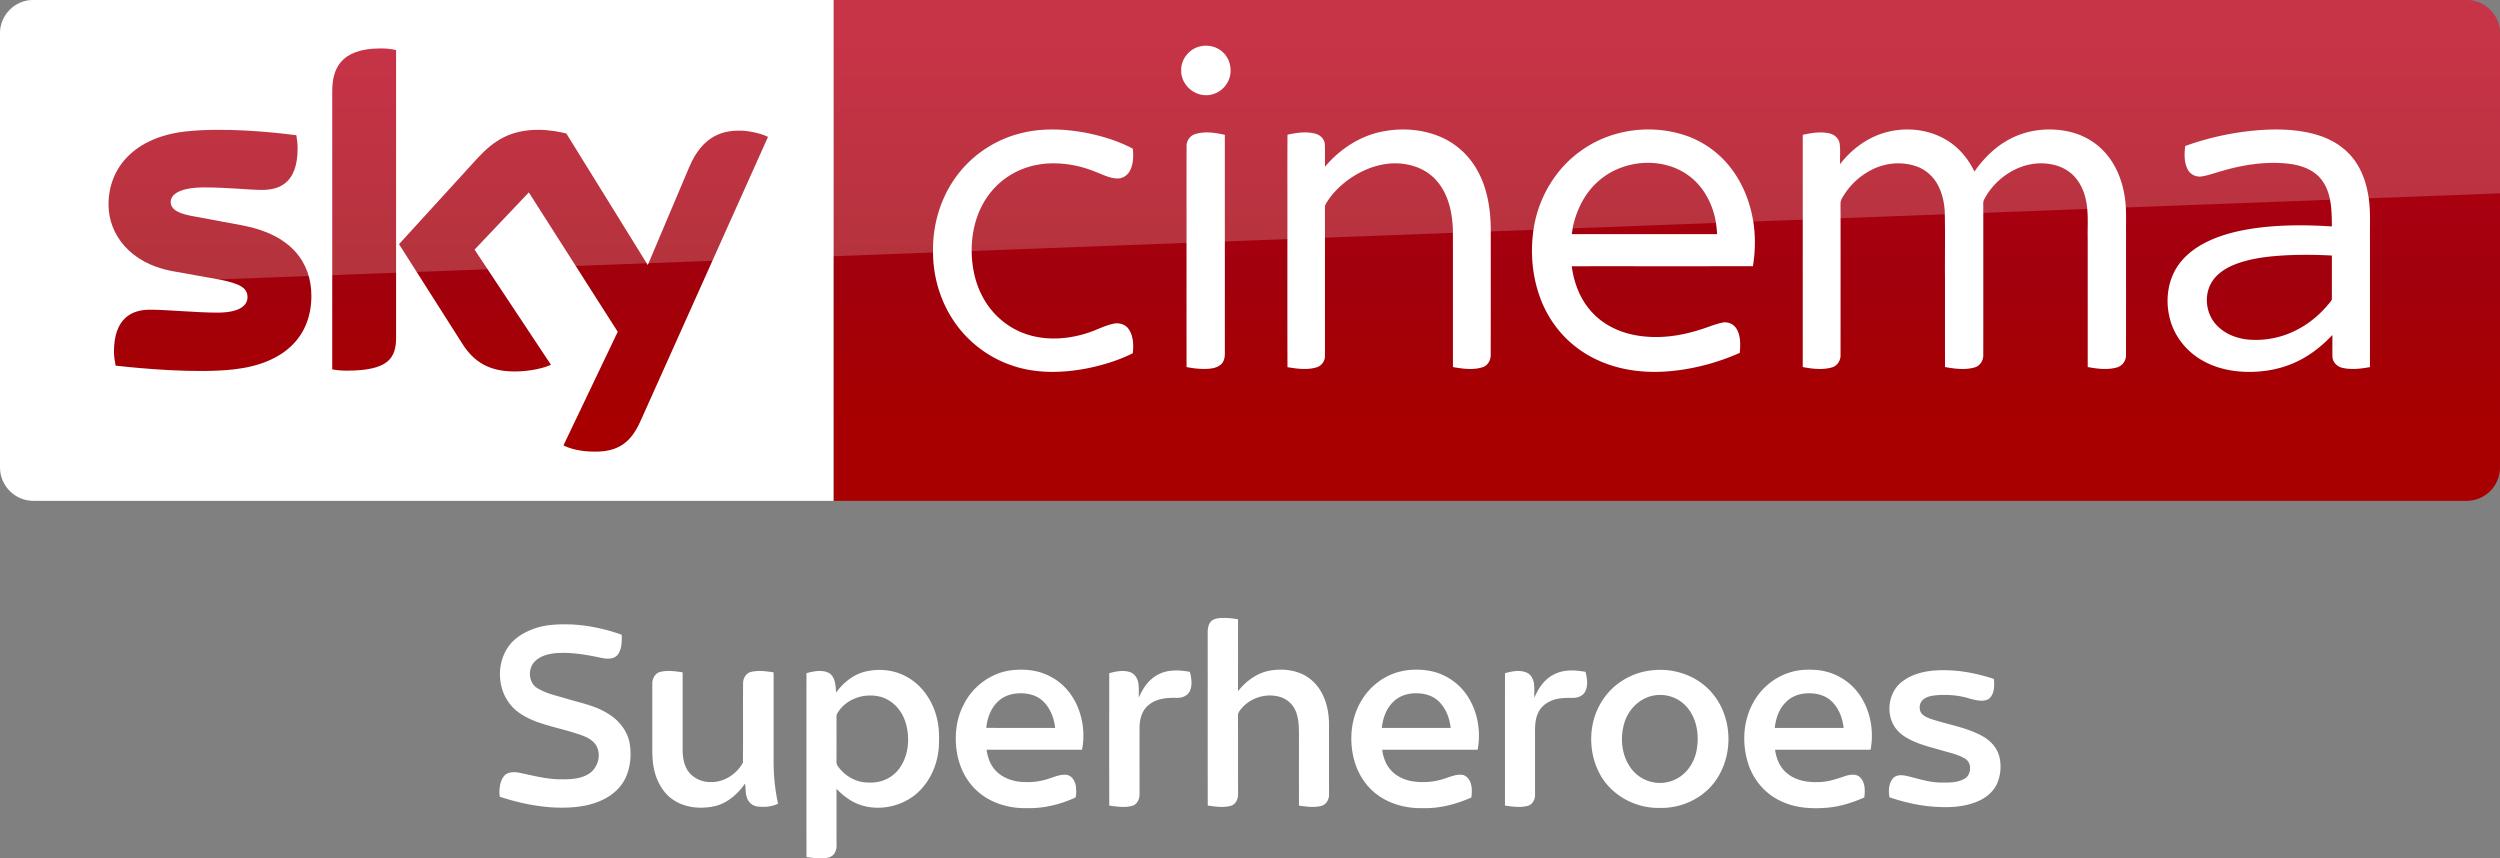 <svg width="1872.2pt" height="857" viewBox="0 0 1872.2 642.75" xmlns="http://www.w3.org/2000/svg">
    <rect x="0" y="0" width="1872.2" height="642.75" fill="#808080" stroke="none"/>
    <defs>
        <linearGradient id="a" x1="-8600.5" x2="-8600.5" y1="-4687.6" y2="-4591.4" gradientTransform="matrix(-2.981 0 0 -2.981 -24493 -13655)" gradientUnits="userSpaceOnUse">
            <stop stop-color="#a80000" offset="0"/>
            <stop stop-color="#a1000c" offset=".381"/>
            <stop stop-color="#b90019" offset="1"/>
        </linearGradient>
    </defs>
    <path d="M624.21 0h1223c13.753 0 25.006 11.253 25.006 25.006v325.08c0 13.753-11.253 25.006-25.006 25.006h-1223z" fill="url(#a)" stroke-width="2.981"/>
    <path d="M624.21 375.09H25.01c-13.753 0-25.006-11.253-25.006-25.006V24.694C.004 11.566 10.944.001 24.697.001h599.52z" fill="#fff" stroke-width="3.126"/>
    <g fill="#fff">
        <path d="M897.744 34.998c6.06-1.792 13.082-.457 17.777 3.87 6.722 5.882 8.072 16.856 2.926 24.17-3.81 5.94-11.274 9.279-18.228 7.996-8.709-1.358-15.978-9.549-15.647-18.468-.143-7.936 5.55-15.422 13.172-17.568zM763.172 100.111c16.03-4.35 32.975-3.743 49.2-.825 12.422 2.408 24.77 6.098 35.961 12.054.615 5.589.48 11.65-2.258 16.713-1.837 3.428-5.55 5.776-9.474 5.603-5.753-.172-10.921-2.993-16.195-4.965-11.012-4.539-22.976-6.82-34.888-6.294-11.154.555-22.248 3.976-31.445 10.382-8.499 5.768-15.257 13.944-19.66 23.2-4.989 10.54-7.06 22.332-6.714 33.944.345 10.802 2.648 21.663 7.644 31.302 5.963 11.935 16.127 21.746 28.37 27.117 15.744 6.991 34.025 6.339 50.205 1.163 6.653-2.033 12.812-5.521 19.623-7.029 4.216-1.05 9.159.27 11.68 3.968 3.637 5.214 3.757 12.032 3.105 18.116-10.554 5.266-21.956 8.754-33.478 11.162-19.098 3.765-39.396 4.32-57.932-2.348-18.715-6.504-34.94-19.788-45.075-36.801-8.829-14.635-13.262-31.798-13.127-48.848-.195-19.12 5.349-38.406 16.383-54.099 11.41-16.382 28.775-28.43 48.075-33.515zM1034.04 98.746c15.28-3.263 31.753-2.176 46.05 4.343 11.162 5.086 20.494 13.93 26.367 24.679 7.314 13.12 9.73 28.332 9.94 43.184 0 31.55.037 63.1-.038 94.65.127 4.021-2.116 8.192-6.114 9.414-7.179 2.28-14.905 1.148-22.166-.135-.045-34.213.023-68.433-.037-102.646-.436-13.442-3.541-27.77-13.06-37.829-8.266-8.978-20.943-12.64-32.87-12.016-12.325.727-24.087 5.895-33.846 13.3-6.068 4.657-11.477 10.298-15.34 16.93-.855 1.222-.682 2.752-.72 4.163.06 6.42.008 12.834.038 19.255.015 30.102.007 60.205-.008 90.307.158 4.02-2.595 7.756-6.466 8.814-7.028 2.04-14.522 1.013-21.603-.195-.12-32.615-.053-65.23-.06-97.846.06-25.421-.09-50.843.075-76.257 6.803-1.455 14.012-2.573 20.853-.735 3.683.945 6.939 4.043 7.111 8.004.263 5.566-.007 11.139.113 16.712 10.749-12.767 25.346-22.57 41.781-26.096zM1184.514 112.518c23.06-16.405 54.392-20.05 80.766-9.977 12.437 4.846 23.419 13.27 31.415 23.952 8.154 10.756 13.352 23.583 15.835 36.816 2.258 11.881 2.145 24.138.203 36.05-45.225.053-90.457 0-135.682.03 1.658 12.782 6.578 25.467 15.58 34.888 7.786 8.334 18.363 13.728 29.427 16.196 16.578 3.69 33.965 1.8 50.048-3.279 5.88-1.657 11.492-4.245 17.485-5.528 4.178-1.065 8.792.975 10.937 4.696 3.188 5.378 2.806 11.904 2.378 17.905-14.68 6.474-30.26 10.967-46.177 13.037-14.478 1.898-29.345 1.68-43.567-1.822-12.49-3.046-24.44-8.627-34.416-16.78-10.547-8.492-18.775-19.736-23.989-32.21-7.396-17.824-9.166-37.8-5.986-56.77 3.893-22.729 16.72-43.994 35.743-57.204m13.023 22.706c-10.232 8.634-16.54 21.093-19.496 34.003-.33 2.04-.653 4.08-.968 6.128 36.284 0 72.567-.007 108.85 0-.225-3.683-.637-7.343-1.327-10.974-2.49-12.43-8.912-24.371-19.069-32.18-19.593-15.167-49.53-12.977-67.99 3.023zM1409.7 99.893c15.94-5.153 34.266-3.6 48.593 5.326 8.934 5.484 15.783 13.87 20.321 23.254 6.856-9.842 15.603-18.565 26.27-24.221 13.374-7.172 29.336-8.957 44.114-5.784 10.546 2.266 20.426 7.801 27.567 15.933 9.234 10.344 13.937 24.064 15.182 37.723.728 7.779.3 15.603.413 23.412-.03 30.124.037 60.264-.045 90.389.127 4.32-2.88 8.289-7.074 9.316-7.051 1.906-14.522.953-21.596-.39.008-32.105-.007-64.217-.015-96.33-.172-8.416.495-16.893-.698-25.257-1.095-7.456-3.773-14.882-8.82-20.583-4.622-5.28-11.23-8.559-18.094-9.699-20.268-3.773-40.941 8.799-50.055 26.66-.908 2.092-.428 4.455-.518 6.668.015 36.44.038 72.882-.015 109.322.21 4.239-2.415 8.47-6.616 9.572-7.194 1.988-14.83.975-22.053-.33-.008-22.099-.008-44.197-.008-66.296-.128-16.982.24-33.973-.195-50.948-.548-6.968-2.138-13.997-5.693-20.08-3.436-5.972-9.01-10.705-15.528-12.97-11.207-3.938-23.944-2.573-34.34 3.03a52.712 52.712 0 0 0-19.271 17.486c-1.335 2.235-3.226 4.44-3.18 7.186-.076 2.813.022 5.626.015 8.439.03 34.948.007 69.903-.008 104.851.225 4.186-2.288 8.41-6.436 9.564-7.111 2.048-14.725 1.126-21.874-.27 0-37.708-.022-75.417 0-113.118.015-20.26-.007-40.521.008-60.782 6.489-1.433 13.307-2.58 19.9-1.088 3.789.803 7.194 3.774 7.734 7.742.645 5.063.143 10.194.3 15.28 8.102-10.457 19.046-18.926 31.716-23.007zM1692.196 97.433c12.894-.923 26.021-.645 38.646 2.378 10.307 2.453 20.358 7.134 27.807 14.822 8.139 8.094 12.67 19.158 14.665 30.32 2.138 10.817 1.372 21.881 1.507 32.833-.015 32.375.023 64.75-.022 97.125-6.714 1.238-13.712 2.1-20.448.6-4.006-.817-7.524-4.23-7.637-8.446-.12-5.4.008-10.802-.037-16.195-7.246 7.644-15.528 14.41-24.972 19.143-12.64 6.436-27.034 9.002-41.136 8.394-11.454-.473-22.984-3.308-32.795-9.369-10.787-6.579-19.151-17.178-22.542-29.397-3.593-12.872-2.415-27.387 4.629-38.909 5.086-8.319 12.984-14.567 21.573-18.985 12.49-6.362 26.36-9.467 40.192-11.237 18.13-2.236 36.47-2.108 54.683-.945-.067-7.862-.135-15.843-2.205-23.487-1.613-5.97-4.733-11.672-9.549-15.64-5.363-4.41-12.174-6.623-18.956-7.62-18.858-2.506-38.016.854-56.011 6.54-3.78 1.035-7.501 2.386-11.402 2.828-3.938.383-7.981-1.68-9.796-5.213-2.828-5.394-2.64-11.762-1.913-17.636 17.913-6.488 36.726-10.464 55.719-11.904m18.978 93.788c-13.052.787-26.322 2.242-38.519 7.216-7.006 2.933-13.772 7.576-17.253 14.53-5.258 10.434-2.715 24.07 5.986 31.895 5.964 5.633 14.005 8.588 22.076 9.421 12.445 1.118 25.204-1.373 36.314-7.126 9.781-4.906 18.25-12.197 25.076-20.71.6-.856 1.553-1.659 1.433-2.829.052-10.749-.045-21.506.037-32.247a339.159 339.159 0 0 0-35.15-.15zM894.968 100.449c7.239-2.318 15.025-1.073 22.294.517 0 26.022-.015 52.043 0 78.065.03 28.602-.015 57.197.007 85.799.023 3.06-.727 6.413-3.255 8.401-3.173 2.528-7.456 2.933-11.365 3.053-4.733.09-9.436-.502-14.064-1.403-.038-31.58-.015-63.152-.015-94.732.022-23.547-.038-47.093.022-70.639-.09-4.02 2.49-7.876 6.376-9.061z"/>
    </g>
    <path d="M421.97 333.52c4.064 2.188 12.19 4.689 22.818 4.689 17.817.312 27.507-6.565 34.696-22.505l95.648-213.18c-4.063-2.188-12.816-4.376-19.692-4.689-12.19-.313-28.757 2.188-39.384 27.507l-30.945 73.142-60.952-98.461c-4.063-1.25-13.441-2.813-20.63-2.813-21.255 0-33.445 7.814-45.948 21.255l-58.764 64.39 47.511 74.705c8.752 13.753 20.317 20.63 39.072 20.63 12.19 0 22.505-2.813 27.194-5.001l-57.201-86.27 40.635-42.823 66.578 104.4zm-125.34-80.644c0 15.629-6.252 24.693-36.884 24.693-4.064 0-7.502-.313-10.94-.938V68.461c0-15.94 5.314-32.195 36.258-32.195 3.75 0 7.814.313 11.565 1.25zm-63.452-31.257c0 29.382-19.067 50.637-58.139 55.013-28.132 3.126-69.079-.625-88.458-2.813-.625-3.126-1.25-7.19-1.25-10.315 0-25.631 13.753-31.57 26.88-31.57 13.442 0 34.697 2.188 50.638 2.188 17.504 0 22.505-5.94 22.505-11.565 0-7.502-6.877-10.315-20.63-13.128l-36.571-6.564c-30.632-5.94-46.886-27.194-46.886-49.7 0-27.505 19.38-50.323 57.513-54.7 28.757-3.125 64.078.313 83.145 2.814.625 3.438.937 6.564.937 10.002 0 25.631-13.44 30.945-26.569 30.945-10.002 0-25.318-1.875-43.135-1.875-18.129 0-25.318 5-25.318 10.94 0 6.251 7.19 9.064 18.442 10.94l35.321 6.564c36.26 6.876 51.575 27.507 51.575 52.825" fill="url(#a)" stroke-width="2.981"/>
    <path d="M25.006 0C11.253 0 0 11.253 0 25.006v226.3c0-20.005 16.003-36.509 36.008-37.259l1836.2-69.266V25.001c0-13.753-11.253-25.006-25.006-25.006z" fill="#fff" opacity=".2"/>
    <g fill="#fff">
        <path d="M906.629 465.723c1.907-2.417 5.233-2.748 8.093-2.958 4.16-.12 8.326.278 12.418.991-.007 17.951.015 35.895-.015 53.846 5.991-7.583 14.362-13.754 24.032-15.443 10.504-1.735 22.201-.233 30.587 6.787 9.52 7.77 13.29 20.473 13.514 32.366.038 17.793 0 35.58.023 53.365.218 3.709-1.892 7.748-5.624 8.792-5.518 1.531-11.329.585-16.892-.165-.03-17.899-.015-35.79-.008-53.689-.045-6.171-.225-12.62-2.988-18.281-2.485-5.105-7.485-8.837-13.056-9.888-9.85-2.177-20.684 1.554-27.148 9.28-1.209 1.561-2.695 3.236-2.44 5.36.038 19.52 0 39.048.023 58.569.127 3.716-1.817 7.943-5.699 8.881-5.57 1.412-11.412.533-17.005-.285-.053-42.914.015-85.837-.03-128.751-.045-3.026.165-6.352 2.215-8.777zM400.746 470.528c9.047-3.093 18.747-3.153 28.191-2.845 12.508.773 24.874 3.43 36.661 7.658.105 5.195.18 11.029-3.288 15.286-2.943 3.28-7.831 2.845-11.75 2.094-11.727-2.485-23.725-4.677-35.752-3.438-5.218.668-10.684 2.275-14.4 6.209-5.338 5.405-4.685 15.856 2.034 19.858 6.765 4.114 14.633 5.69 22.118 7.958 10.136 3.056 20.805 5.06 29.964 10.631 8.379 4.783 15.158 12.838 16.975 22.47 1.584 9.22.646 19.13-3.716 27.502-4.197 7.913-11.817 13.514-20.091 16.615-10.196 3.986-21.337 4.58-32.171 4.22-14.047-.714-27.922-3.68-41.263-8.102-.57-5.195-.158-10.984 3.056-15.308 2.815-3.551 7.86-3.341 11.885-2.59 9.91 2.08 19.798 4.745 29.986 4.85 7.38.112 15.33-.015 21.772-4.085 6.938-4.407 9.746-14.572 5.278-21.637-3.46-5.083-9.647-6.982-15.21-8.792-9.64-3.063-19.588-5.112-29.108-8.559-7.74-2.95-15.496-7.042-20.474-13.874-10.691-13.995-9.22-36.428 4.4-47.997 4.34-3.71 9.55-6.254 14.903-8.124zM649.096 502.692c9.865-2.088 20.504-.969 29.423 3.881 12.043 6.307 20.151 18.544 23.2 31.593 1.681 6.915 1.711 14.092 1.366 21.164-.849 12.884-6.367 25.647-15.984 34.386-13.957 12.613-36.961 15.346-52.487 4.062a45.097 45.097 0 0 1-8.161-7.14c.015 13.852-.03 27.704.022 41.556.09 2.515-.255 5.18-1.817 7.252-1.621 2.268-4.534 3.01-7.177 3.206-4.52.285-9.055-.113-13.514-.856-.075-45.888-.038-91.783-.023-137.67 5.616-1.487 12.148-2.936 17.448.217 4.257 3.371 4.415 9.34 4.723 14.31 5.578-7.643 13.544-14.07 22.981-15.961m-2.928 18.626c-7.98 1.517-15.631 6.187-19.43 13.53-.466 1.103-.248 2.35-.308 3.513.038 10.023.038 20.038 0 30.061.045 1.727-.285 3.664.886 5.12 4.542 6.75 12.08 11.488 20.196 12.336 5.008.488 10.21.18 14.903-1.794 5.39-2.133 9.94-6.194 12.8-11.224 5.091-8.747 5.94-19.513 3.657-29.25-1.802-7.847-6.494-15.272-13.604-19.296-5.676-3.438-12.658-4.032-19.1-2.996zM755.985 502.144c10.496-1.487 21.735-.518 31.105 4.775 8.686 4.52 15.398 12.29 19.392 21.156 4.648 10.391 6.036 22.224 3.822 33.395-23.83-.045-47.66-.015-71.49-.007.796 5.646 2.763 11.314 6.735 15.54 5.773 6.21 14.527 8.732 22.809 8.68 5.826.18 11.644-.736 17.162-2.59 4.385-1.36 8.815-3.476 13.522-2.786 4.077.871 6.314 5.12 6.72 8.972.187 2.62.397 5.353-.308 7.913-11.322 5.248-23.815 8.311-36.338 8.004-13.77.33-28.117-3.927-38.162-13.642-7.914-7.425-12.703-17.756-14.393-28.387-1.907-12.17-.503-25.114 5.406-36.045 6.6-13.034 19.558-22.674 34.018-24.978m-7.538 22.253c-6.134 5.06-9.107 12.966-9.843 20.706 17.193.038 34.378.008 51.564.015-.729-6.577-2.98-13.108-7.343-18.176-3.559-4.362-8.987-6.922-14.527-7.523-6.908-.84-14.4.413-19.851 4.978zM1047.708 503.127c7.883-2.087 16.292-2.095 24.265-.473 11.57 2.478 21.945 9.955 27.959 20.159 6.922 11.449 9.115 25.526 6.637 38.627-23.837.023-47.667 0-71.497.008.706 5.022 2.29 10.06 5.48 14.077 4.265 5.488 10.947 8.686 17.734 9.662 7.688 1.074 15.639.518 23.02-1.96 4.226-1.276 8.4-3.31 12.928-3.025 2.973.008 5.353 2.328 6.569 4.865 1.75 3.792 1.584 8.101 1.051 12.155-11.374 5.053-23.725 8.319-36.248 7.974-12.395.322-25.15-2.988-35.024-10.676-8.986-6.915-14.887-17.336-17.215-28.35-2.92-13.807-1.329-28.875 5.969-41.128 6.126-10.616 16.487-18.77 28.372-21.915m-4.46 22.606c-5.24 5.053-7.658 12.29-8.424 19.385 17.186-.007 34.371.008 51.556-.007-.788-7.38-3.588-14.776-9.039-19.971-4.46-4.317-10.849-6.029-16.93-5.954-6.254-.067-12.733 1.982-17.163 6.547zM1238.564 501.858c16.036-1.479 32.869 4.52 43.395 16.915 16.141 18.53 16.554 48.44 1.441 67.69-9.557 12.186-25.158 19.048-40.572 18.552-18.259.428-36.706-9.625-45.1-26.06-5.885-11.223-7.477-24.527-4.947-36.907 2.635-12.569 10.06-24.228 20.79-31.406 7.357-5.082 16.073-8.138 24.993-8.784m.127 18.965c-10.406 1.734-18.89 10-22.05 19.903-3.461 10.954-2.553 23.695 3.919 33.395 3.483 5.338 8.89 9.445 15.068 11.126 7.598 2.29 16.187.871 22.681-3.693 6.217-4.31 10.376-11.195 12.02-18.515 2.74-12.605.3-27.493-9.813-36.292-5.923-5.076-14.144-7.343-21.825-5.924zM1341.42 503.27c6.502-1.9 13.38-2.035 20.091-1.42 11.923 1.277 23.237 7.674 30.302 17.396 8.814 11.953 11.734 27.697 9.04 42.187-23.853.037-47.698 0-71.543.022.894 6.562 3.567 13.169 8.777 17.486 6.412 5.443 15.15 7.072 23.35 6.727 6.996.06 13.67-2.215 20.21-4.437 3.724-1.164 8.672-2.117 11.607 1.201 3.664 3.942 3.521 9.79 2.868 14.79-8.423 3.672-17.305 6.54-26.472 7.523-12.306 1.194-25.264.548-36.503-5.075-11.465-5.406-20.196-15.88-23.995-27.922-4.805-15.098-3.799-32.366 4.174-46.233 6.006-10.683 16.27-18.927 28.094-22.245m-3.889 22.456c-5.24 5.052-7.718 12.282-8.43 19.392 17.184-.007 34.37.008 51.555-.007-.78-7.546-3.754-15.083-9.392-20.309-4.475-4.054-10.654-5.698-16.585-5.616-6.246-.052-12.74 1.96-17.148 6.54zM494.413 503.195c5.503-1.374 11.277-.526 16.802.307-.015 19.633 0 39.266-.007 58.9.12 5.195 1.081 10.615 4.047 14.992 3.701 5.293 10.165 8.251 16.562 8.289 10.083.39 19.76-5.811 24.528-14.535.263-19.918-.038-39.86.142-59.785.03-3.679 2.418-7.463 6.172-8.25 5.488-1.24 11.202-.444 16.69.404-.023 21.39 0 42.78-.008 64.17-.127 11.457.811 22.974 3.356 34.16-4.737 2.313-10.24 2.778-15.413 2.132-3.296-.383-6.217-2.635-7.546-5.646-1.659-3.633-1.193-7.725-1.756-11.577-5.639 8.049-13.627 15.114-23.5 17.133-10.165 2.05-21.457 1.036-30.234-4.872-6.321-4.167-10.6-10.812-13.048-17.876-2.08-6.022-2.68-12.44-2.71-18.777.014-16.788 0-33.575.007-50.355-.083-3.754 2.034-7.898 5.916-8.814zM830.695 504.14c4.857-1.313 10.06-2.424 15.023-.975 3.296.863 5.638 3.866 6.457 7.072.998 4.002.54 8.16.645 12.245 2.898-6.817 7.238-13.424 13.92-17.02 7.387-4.19 16.3-3.844 24.385-2.305 1.111 4.692 2.027 9.948-.15 14.475-1.75 3.709-6.164 5.166-10.008 4.97-7.042-.142-14.708.45-20.406 5.068-5.143 3.852-7.065 10.503-7.17 16.675-.038 16.795 0 33.582-.015 50.37.105 3.656-1.794 7.8-5.586 8.784-5.578 1.494-11.442.518-17.065-.21-.12-33.042-.06-66.099-.03-99.148zM1127.073 504.133c5.195-1.411 10.984-2.665 16.157-.465 3.31 1.381 5.045 4.955 5.548 8.333.45 3.514.127 7.065.233 10.594 2.988-7.118 7.605-14.032 14.737-17.523 7.23-3.844 15.76-3.326 23.582-1.952 1.232 4.775 2.125 10.173-.225 14.76-1.78 3.446-5.916 4.857-9.587 4.722-5.864-.037-12.013.09-17.32 2.906-4.093 2.004-7.441 5.518-8.965 9.843-1.87 5.03-1.697 10.488-1.667 15.766-.007 14.783.015 29.566-.007 44.349.015 3.55-2.178 7.365-5.841 8.123-5.474 1.336-11.195.465-16.683-.315.038-33.042-.037-66.092.038-99.14zM1424.832 510.17c9.753-7.268 22.44-8.635 34.243-8.207 11.637.398 23.132 2.86 34.153 6.517.413 5.135.48 11.555-4.009 15.023-4.19 2.32-9.257.871-13.627-.157-7.965-2.658-16.487-3.311-24.828-2.756-3.701.338-7.703.849-10.608 3.371-2.823 2.373-3.319 6.877-1.42 9.956 1.495 2.124 4.002 3.183 6.33 4.144 13.093 4.565 27.253 6.381 39.498 13.206 6.066 3.266 11.097 8.777 12.748 15.571 1.562 6.6.961 13.755-1.764 19.979-2.913 6.539-8.957 11.179-15.511 13.709-11.42 4.58-24.085 4.414-36.128 3.213-9.85-1.089-19.505-3.484-28.875-6.637-.938-4.872-.72-10.57 2.77-14.43 2.734-2.808 7.02-2.275 10.497-1.494 7.943 1.877 15.781 4.587 24.017 4.828 6.254.097 12.936.413 18.62-2.666 5.39-2.808 6.08-11.697.893-15.06-5.03-3.101-10.916-4.34-16.525-5.999-8.333-2.432-16.93-4.332-24.715-8.289-4.468-2.207-8.747-5.172-11.517-9.392-7.223-10.653-4.738-26.795 5.758-34.43z"/>
    </g>
</svg>
